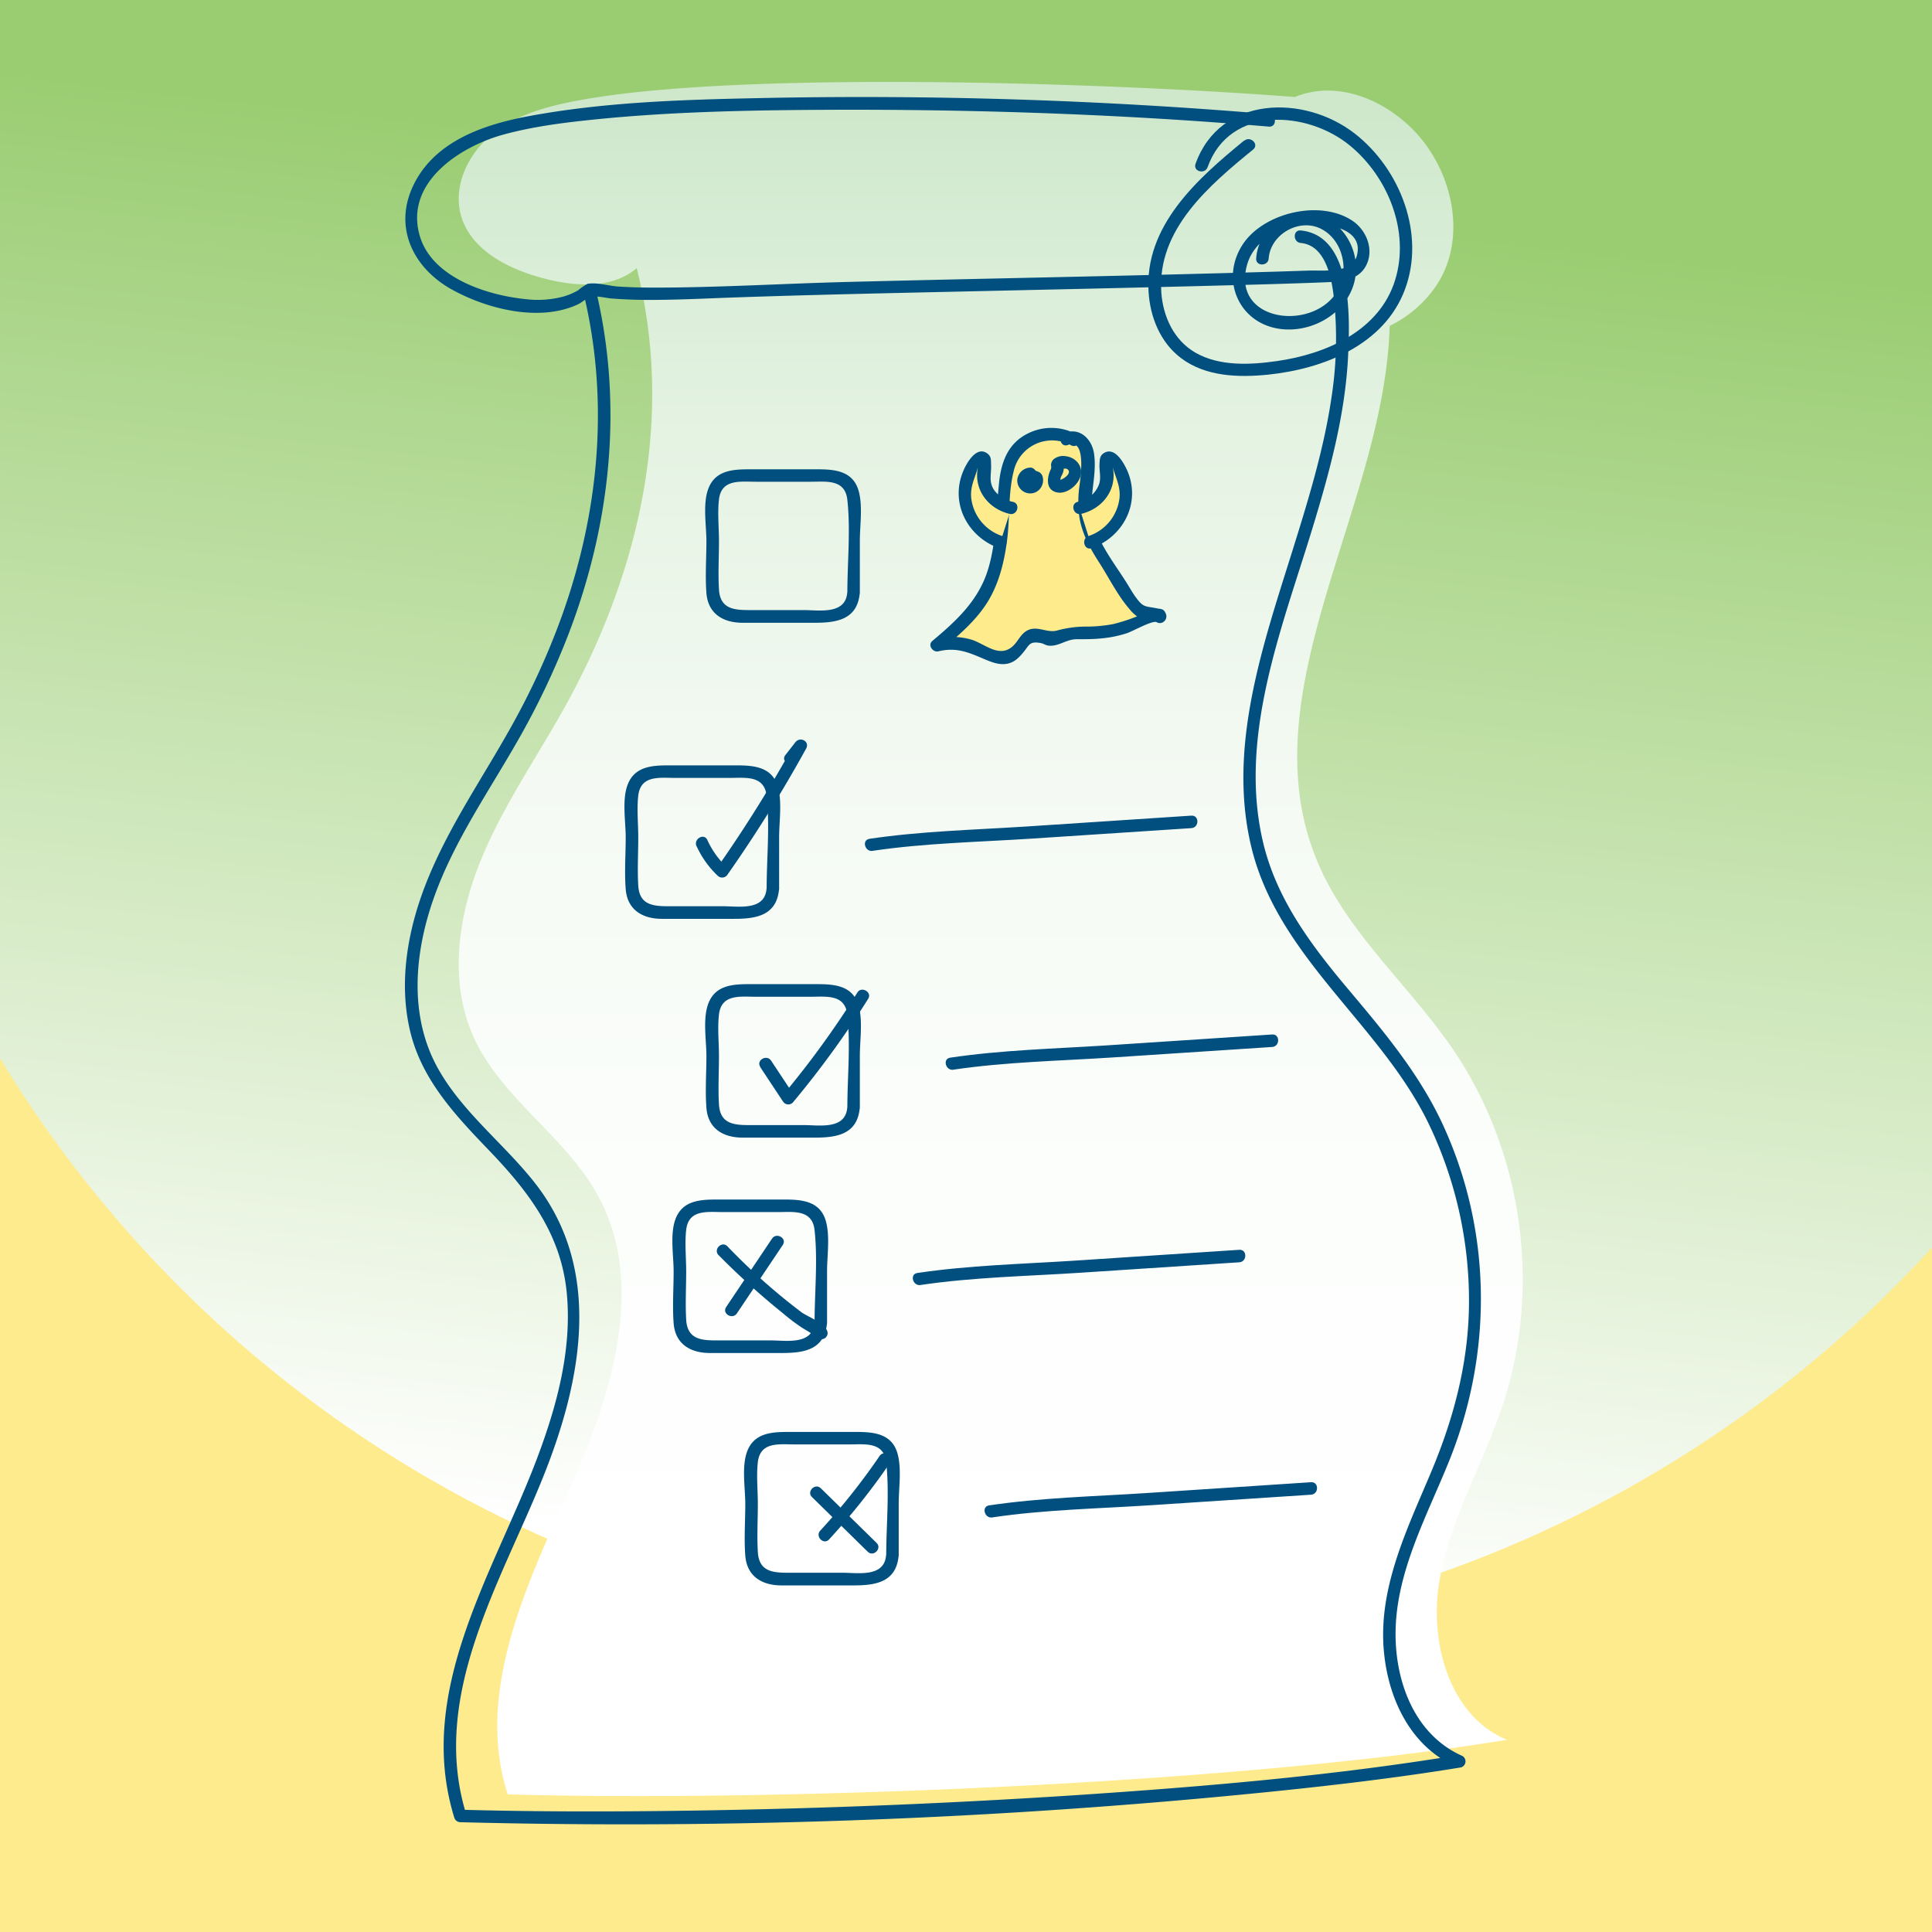 <svg xmlns="http://www.w3.org/2000/svg" xmlns:xlink="http://www.w3.org/1999/xlink" viewBox="0 0 580 580"><rect x="0" y="0" width="580" height="580" fill="#808080" stroke="none"/><defs><style>.cls-1{fill:none;}.cls-2{isolation:isolate;}.cls-3{clip-path:url(#clip-path);}.cls-4{fill:#231f20;}.cls-5{fill:#feeb8d;}.cls-6{mix-blend-mode:multiply;fill:url(#linear-gradient);}.cls-7{fill:url(#linear-gradient-2);}.cls-8{fill:#004f7f;}.cls-9{fill:#feeb8c;}</style><clipPath id="clip-path"><rect class="cls-1" width="580" height="580"/></clipPath><linearGradient id="linear-gradient" x1="382.64" y1="528.9" x2="382.64" y2="-166.22" gradientTransform="translate(495.72 -253.82) rotate(90)" gradientUnits="userSpaceOnUse"><stop offset="0" stop-color="#fff"/><stop offset="0.6" stop-color="#9acd72"/></linearGradient><linearGradient id="linear-gradient-2" x1="297.42" y1="525.29" x2="297.42" y2="34.1" gradientUnits="userSpaceOnUse"><stop offset="0" stop-color="#fff"/><stop offset="0.34" stop-color="#fcfefc"/><stop offset="0.59" stop-color="#f4faf3"/><stop offset="0.8" stop-color="#e5f3e3"/><stop offset="0.99" stop-color="#d0e9ce"/><stop offset="1" stop-color="#cfe8cc"/></linearGradient></defs><title>iiLAB -U1-concepts-03-HIJACKED ACCOUNT</title><g class="cls-2"><g id="Layer_3" data-name="Layer 3"><g class="cls-3"><path class="cls-4" d="M567.6,163.56c3.22,0,3.22-5,0-5s-3.22,5,0,5h0Z"/><rect class="cls-5" x="-33.8" y="-34.12" width="645" height="645"/><circle class="cls-6" cx="311.27" cy="128.81" r="364.11" transform="translate(148.54 423.77) rotate(-83.59)"/><path class="cls-7" d="M432.19,474.23c3.27-18.5,13.26-35.06,19.1-52.92,11.48-35.1,5.82-75.38-14.9-106-13.18-19.45-32.1-35.28-41.05-57-20.92-50.74,20.34-106.07,21.85-160.48a35.87,35.87,0,0,0,14.48-12.82c8.82-14.2,4.31-34-7.34-45.95C417.4,32,407.83,27,397.89,27.2a26.29,26.29,0,0,0-9.18,1.92c-54.4-4.2-163.8-7.89-212.84.64-9.53,1.66-19.3,3.92-27.07,9.68s-13,15.9-10.42,25.21c2.94,10.42,14.14,16.08,24.6,18.86,9.5,2.52,20.67,3.36,28.17-3,13.94,55.45-6.71,104.09-19.9,128.66-8.72,16.25-19.58,31.41-26.65,48.44s-10,36.92-2.42,53.73c8.32,18.4,27.52,29.74,37.24,47.44,15.07,27.45,3.69,61.44-9.2,90s-27.46,60.12-17.79,89.91c81,2.29,220-3.2,299.94-16.39C435,515.08,428.93,492.73,432.19,474.23Z"/><path class="cls-8" d="M373.49,42.2c-14,11.46-30,25.59-28.68,45.48,0.49,7.58,3.53,15.11,9.7,19.79,7.41,5.63,17.34,5.9,26.22,5,16.45-1.72,34.7-8.78,41-25.46s-1.4-36.29-15-46.9c-15.14-11.78-40.47-11.5-47.82,9.08-0.81,2.28,2.81,3.26,3.62,1,6.64-18.6,30-17,42.79-6.44,11.4,9.41,18,25.77,13.52,40.28-4.7,15.32-20.79,22.26-35.43,24.36-8,1.15-17.28,1.65-24.54-2.52-6.49-3.74-9.75-10.9-10.24-18.16-1.28-18.82,14.38-32.06,27.58-42.83,1.87-1.53-.8-4.17-2.65-2.65h0Z"/><path class="cls-8" d="M175.06,87.52c8,32.63,4.8,66.44-6.55,97.86a222.47,222.47,0,0,1-14.88,32.48c-8.41,15.14-18.38,29.47-25,45.53-6.05,14.61-9.28,31.27-5.33,46.87,3.61,14.24,13.63,24.8,23.51,35.09,11.75,12.24,21.49,24.91,23.29,42.36,1.75,16.93-2.82,34-8.72,49.69-12.9,34.41-36.83,70-25,108.26a1.93,1.93,0,0,0,1.81,1.38A1921,1921,0,0,0,379,538.14c19.93-2,39.83-4.32,59.59-7.55a1.89,1.89,0,0,0,.45-3.43c-14.38-6.35-20.23-22.31-20.08-37.17,0.18-18.32,9.57-35.15,16.22-51.75,12.86-32.1,12.68-67.9-1.55-99.57-7-15.61-17.75-28.47-28.68-41.45-11.23-13.34-21.78-27.27-25.82-44.57-7.38-31.61,5.69-64,14.81-93.85,5.17-16.93,9.91-34.24,10.77-52,0.54-11.11,1.43-36.11-14.22-37.61-2.4-.23-2.38,3.52,0,3.75,9,0.86,9.89,14.65,10.37,21.39a115.41,115.41,0,0,1-1.06,24.48c-2.28,15.81-7,31.15-11.75,46.35-8.89,28.44-19.65,59.17-12.37,89.2,8,33,38.48,52.94,53,82.54A122.58,122.58,0,0,1,441,389.36c0.19,18.42-4.27,35.68-11.36,52.55s-15.84,34.53-14.22,53.45c1.23,14.4,7.92,28.94,21.73,35l0.45-3.43c-37.95,6.22-76.4,9.45-114.74,12q-62.09,4.06-124.35,4.75c-20.11.22-40.24,0.17-60.35-.39l1.81,1.38c-11-35.57,10.38-69.55,23.15-101.44,11.42-28.53,18-61.71-2.36-87.86-9.24-11.86-21.72-21.21-29.18-34.44-8.93-15.84-7.2-34.88-1.31-51.45,6-16.94,16.48-31.86,25.31-47.39a233.15,233.15,0,0,0,15.17-31.93c12.66-33.09,16.42-69,8-103.64-0.57-2.34-4.19-1.35-3.62,1h0Z"/><path class="cls-8" d="M381,34.26a1459.69,1459.69,0,0,0-153.56-4.8c-22.88.48-46.16,1.2-68.71,5.41C145,37.44,130,42.53,123.8,56.27c-5.6,12.46.51,24.38,11.88,30.66,10.63,5.88,26.38,9.85,37.89,4.4,1.14-.54,2.35-1.72,3.48-2.09,1.92-.62,4.55.21,6.55,0.37C188.73,90,193.88,90.11,199,90c6.75-.08,13.5-0.42,20.25-0.66,23.29-.82,46.59-1.31,69.89-1.83,26.18-.59,52.36-1.14,78.54-1.83,9.95-.26,19.9-0.53,29.84-0.92,4.73-.19,10.47-0.41,12.75-5.37C412.5,74.66,410.1,69,406,66.27c-9.66-6.46-26.53-2.45-32.85,7-7,10.52-1.31,23.89,11.27,25.49,11.31,1.44,23.31-7.1,22.64-19.12-0.61-10.85-11.13-19.18-21.55-14.18a14.38,14.38,0,0,0-8.39,12.13c-0.17,2.41,3.58,2.4,3.75,0,0.52-7.17,9-12.11,15.5-9s8.72,11.95,5.54,18.06c-6.82,13.14-32.29,10.34-27.57-7,1.88-6.94,8.53-10.86,15.22-12.08,5.67-1,20.6-.08,17.69,9.48-1.58,5.19-10.33,4-14.7,4.19q-6.3.22-12.61,0.4c-41.78,1.23-83.58,1.94-125.37,3-19.44.49-39,1.71-58.39,1.7-3.54,0-7.08-.09-10.62-0.32-2.71-.17-6.53-1.35-9.14-0.79a12.76,12.76,0,0,0-2.8,1.88,19.13,19.13,0,0,1-4.79,2,30.13,30.13,0,0,1-11.22.67c-11.58-1.19-28.11-6.52-31.64-19.15C121.47,54.78,138.1,44,151,40.44c9.17-2.52,18.75-3.69,28.19-4.64,20.6-2.06,41.36-2.61,62-2.79,46.56-.4,93.34,1.08,139.75,5,2.4,0.2,2.39-3.55,0-3.75h0Z"/><path class="cls-9" d="M322.33,132.06c-6.28-3.87-15.65-1.1-18.81,5.57a24.3,24.3,0,0,0-1.82,8.4c-1,11.46-.82,23.64-6.78,33.48-3.43,5.65-8.6,10-13.67,14.23a16.88,16.88,0,0,1,11.43.71c3.56,1.56,7.55,4.38,10.89,2.4,2.84-1.69,3.93-6.4,7.23-6.27,1.83,0.07,3.42,1.8,5.21,1.45,1-.2,1.79-1,2.72-1.46a8.3,8.3,0,0,1,3.53-.51c10.92-.08,12.6-0.25,23.93-5,1.64-.69,2.12.52,2.17,0.06a0.6,0.6,0,0,0-.8-0.62c-4.95,1.79-8.17-4-11.2-9-5.08-8.49-9.11-12.68-10.44-20.47-0.84-4.92.25-9.93,0.7-14.9,0.2-2.19.24-4.53-.88-6.43s-3.77-3-5.6-1.83"/><path class="cls-8" d="M323.27,130.44a15.74,15.74,0,0,0-14.75-.28c-6,3-8,8.67-8.62,15-0.88,8.59-.74,17.34-3.25,25.68-2.81,9.34-9.49,15.5-16.74,21.56-1.52,1.27.13,3.54,1.82,3.13,5.57-1.34,9.21.41,14.12,2.48,2.17,0.91,4.54,1.79,6.93,1.15,2-.53,3.26-1.91,4.51-3.42,1.76-2.11,1.68-3.31,5.17-2.69,0.76,0.13,1.43.65,2.23,0.76,3,0.39,5.35-1.87,8.4-1.91,2.81,0,5.63,0,8.43-.34a34.63,34.63,0,0,0,6.73-1.45c1.79-.57,7.78-4,9-3.32a1.86,1.86,0,0,0,1.89,0l0.13-.09a2,2,0,0,0,.67-2.57c-0.62-1.44-1.35-1.25-2.67-1.51-3.5-.69-4-0.21-6.18-3.16-0.89-1.17-1.62-2.47-2.39-3.72-3.47-5.68-8.06-11.29-10.12-17.68-2.41-7.48.93-14.44-.14-21.85-0.63-4.39-4.25-8-8.84-6.25-2.22.87-1.26,4.49,1,3.62,6-2.33,3.52,11.41,3.37,13a32.93,32.93,0,0,0,.1,8.86c0.86,5,3.25,9.34,6,13.57,2.9,4.54,5.45,9.73,9,13.83a11.06,11.06,0,0,0,4.17,3.29c0.62,0.25,4.08,1.14,3.54-.11l0.67-2.57q2.29,0.14,1-.3a5.53,5.53,0,0,0-1.15-.23,18.38,18.38,0,0,0-4.8,1.64,52.94,52.94,0,0,1-8.33,2.8,44.23,44.23,0,0,1-8.66.75,33,33,0,0,0-8.31,1.21c-2.75.7-5.51-1.34-8.29-.28-2.42.93-3.1,3.36-4.91,5-4.06,3.56-8.2-.68-12.31-2a19.93,19.93,0,0,0-10.86-.12l1.82,3.13c5.16-4.32,10.45-8.78,14-14.61,3.23-5.37,4.76-11.49,5.6-17.64,1-7,.33-14.59,2.09-21.43a11.8,11.8,0,0,1,17.16-7.71c2.12,1.15,4-2.08,1.89-3.24h0Z"/><path class="cls-9" d="M317.1,141.78c-0.67,1.29-1.22,3.15,0,4a2.73,2.73,0,0,0,2.77-.24c1.67-.9,3.23-2.65,2.76-4.48s-2.62-2.56-4.33-2.07-0.23,1.3-1.17,2.82"/><path class="cls-8" d="M315.48,140.83c-1.21,2.45-1.65,6.28,1.85,7,2.93,0.61,6.38-2.22,7.08-5,0.77-3-1.56-5.54-4.46-5.87a4.54,4.54,0,0,0-3.75,1,2.6,2.6,0,0,0-.68,1.66,2.65,2.65,0,0,1,0,1.14c-1.12,2.14,2.12,4,3.24,1.89a4.53,4.53,0,0,0,.59-1.89,2.39,2.39,0,0,0,0-.63q0-.11,0-0.22,0-.66-0.5.78a11.45,11.45,0,0,1,1.17,0,1.19,1.19,0,0,1,.83.65c0.36,1-1.15,2.09-1.87,2.44a3.33,3.33,0,0,1-.74.3s0.2,0.18.1-.08a2.69,2.69,0,0,1,.47-1.38c1.06-2.16-2.17-4.06-3.24-1.89h0Z"/><path class="cls-9" d="M309.16,142.25a2,2,0,1,0,2,1.19l-0.93-.37"/><path class="cls-8" d="M309.16,140.38A4.06,4.06,0,0,0,305.4,144a3.9,3.9,0,0,0,2.89,4,3.8,3.8,0,0,0,4.41-2,4,4,0,0,0,.35-2.71,2.3,2.3,0,0,0-1-1.5,10.11,10.11,0,0,0-1.38-.56,1.89,1.89,0,0,0-2.31,1.31,1.92,1.92,0,0,0,1.31,2.31l0.93,0.37-1.31-1.31c0.08,0.22.07,0.53,0.12,0.17q-0.11.32,0,.12-0.18.29,0,.11c0,0.16-.23.13,0.11,0.06-0.18,0-.17,0-0.25,0a0.55,0.55,0,0,1-.2-0.19c0.21,0.28-.06.15,0.09,0a0.13,0.13,0,0,1,0,.14,1.22,1.22,0,1,0,.08-0.14c0.15-.23.2-0.11,0-0.08a1.93,1.93,0,0,0,1.88-1.87,1.89,1.89,0,0,0-1.87-1.87h0Z"/><path class="cls-9" d="M324.06,152.46a10,10,0,0,0,8.07-12.37c-0.24-.93-0.47-2.19.39-2.59,0.7-.32,1.46.28,2,0.87a15.25,15.25,0,0,1-7.21,24.37"/><path class="cls-8" d="M324.56,154.27c5.91-1.39,10.34-6.47,9.69-12.79-0.3-2.89-.35-1.53.28,0.31,0.91,2.68,1.84,4.8,1.55,7.75a13.69,13.69,0,0,1-9.32,11.39c-2.25.81-1.28,4.44,1,3.62,9.44-3.4,14.76-13.48,10.74-23.07-1-2.3-3.77-7.56-7.12-5.45-1.3.82-1.22,2-1.3,3.32-0.13,2.2.65,4.29-.31,6.47a8.25,8.25,0,0,1-6.21,4.83c-2.35.55-1.35,4.17,1,3.62h0Z"/><path class="cls-9" d="M303.59,152.46a10,10,0,0,1-8.07-12.37c0.24-.93.47-2.19-0.39-2.59-0.7-.32-1.46.28-2,0.87a15.25,15.25,0,0,0,7.21,24.37"/><path class="cls-8" d="M304.09,150.66a9.09,9.09,0,0,1-5.65-3.54c-1.72-2.56-.78-4.78-0.91-7.52-0.06-1.33.14-2.49-1.07-3.42-3.33-2.56-6.37,3-7.31,5.3-4,9.57,1.31,19.67,10.74,23.07,2.27,0.82,3.25-2.8,1-3.62a13.69,13.69,0,0,1-9.32-11.39c-0.29-2.94.64-5.07,1.55-7.75,0.63-1.84.58-3.2,0.28-.31-0.65,6.31,3.78,11.4,9.69,12.79,2.35,0.55,3.35-3.06,1-3.62h0Z"/><path class="cls-8" d="M230.11,266.91c-0.6,6.59-8.47,5.15-13.06,5.15H200.61c-4.58,0-8.67-.41-9-6.21-0.29-4.8,0-9.72,0-14.53,0-4.06-.47-8.43,0-12.46,0.72-6.21,6.41-5.33,10.93-5.33h16.68c4.58,0,10.26-.84,10.93,5.44,1,9.1,0,18.78,0,27.94a1.88,1.88,0,0,0,3.75,0V251.32c0-4.68.92-10.41-.34-15-1.68-6.1-7.21-6.55-12.43-6.55H200.61c-5,0-10.25.37-12.26,6-1.63,4.53-.51,10.91-0.51,15.58,0,5.13-.39,10.42,0,15.54,0.49,6.31,5.09,8.95,10.9,8.95h21.63c6.51,0,12.78-.92,13.5-8.9C234.08,264.51,230.33,264.52,230.11,266.91Z"/><path class="cls-8" d="M262,255.42c15.77-2.34,32-2.63,47.86-3.67l47.8-3.14c2.4-.16,2.41-3.91,0-3.75l-49.79,3.28c-15.59,1-31.4,1.38-46.86,3.68-2.38.35-1.37,4,1,3.62h0Z"/><path class="cls-8" d="M254.34,332.61c-0.6,6.59-8.47,5.15-13.06,5.15H224.84c-4.58,0-8.67-.41-9-6.21-0.29-4.8,0-9.72,0-14.53,0-4.06-.47-8.43,0-12.46,0.72-6.21,6.41-5.33,10.93-5.33h16.68c4.58,0,10.26-.84,10.93,5.44,1,9.1,0,18.78,0,27.94a1.88,1.88,0,0,0,3.75,0V317c0-4.68.92-10.41-.34-15-1.68-6.1-7.21-6.55-12.43-6.55H224.84c-5,0-10.25.37-12.26,6-1.63,4.53-.51,10.91-0.51,15.58,0,5.13-.39,10.42,0,15.54,0.49,6.31,5.09,8.95,10.9,8.95h21.63c6.51,0,12.78-.92,13.5-8.9C258.31,330.21,254.56,330.23,254.34,332.61Z"/><path class="cls-8" d="M286.25,321.12c15.77-2.34,32-2.63,47.86-3.67l47.8-3.14c2.4-.16,2.41-3.91,0-3.75l-49.79,3.28c-15.59,1-31.4,1.38-46.86,3.68-2.38.35-1.37,4,1,3.62h0Z"/><path class="cls-8" d="M244.48,397.25c-0.6,6.59-8.47,5.15-13.06,5.15H215c-4.58,0-8.67-.41-9-6.21-0.29-4.8,0-9.72,0-14.53,0-4.06-.47-8.43,0-12.46,0.72-6.21,6.41-5.33,10.93-5.33h16.68c4.58,0,10.26-.84,10.93,5.44,1,9.1,0,18.78,0,27.94a1.88,1.88,0,0,0,3.75,0V381.66c0-4.68.92-10.41-.34-15-1.68-6.1-7.21-6.55-12.43-6.55H215c-5,0-10.25.37-12.26,6-1.63,4.53-.51,10.91-0.51,15.58,0,5.13-.39,10.42,0,15.54,0.49,6.31,5.09,8.95,10.9,8.95h21.63c6.51,0,12.78-.92,13.5-8.9C248.44,394.85,244.69,394.86,244.48,397.25Z"/><path class="cls-8" d="M254.34,178c-0.6,6.59-8.47,5.15-13.06,5.15H224.84c-4.58,0-8.67-.41-9-6.21-0.29-4.8,0-9.72,0-14.53,0-4.06-.47-8.43,0-12.46,0.72-6.21,6.41-5.33,10.93-5.33h16.68c4.58,0,10.26-.84,10.93,5.44,1,9.1,0,18.78,0,27.94a1.88,1.88,0,0,0,3.75,0V162.44c0-4.68.92-10.41-.34-15-1.68-6.1-7.21-6.55-12.43-6.55H224.84c-5,0-10.25.37-12.26,6-1.63,4.53-.51,10.91-0.51,15.58,0,5.13-.39,10.42,0,15.54,0.49,6.31,5.09,8.95,10.9,8.95h21.63c6.51,0,12.78-.92,13.5-8.9C258.31,175.62,254.56,175.64,254.34,178Z"/><path class="cls-8" d="M276.38,385.76c15.77-2.34,32-2.63,47.86-3.67l47.8-3.14c2.4-.16,2.41-3.91,0-3.75l-49.79,3.28c-15.59,1-31.4,1.38-46.86,3.68-2.38.35-1.37,4,1,3.62h0Z"/><path class="cls-8" d="M266,467c-0.6,6.59-8.47,5.15-13.06,5.15H236.51c-4.58,0-8.67-.41-9-6.21-0.29-4.8,0-9.72,0-14.53,0-4.06-.47-8.43,0-12.46,0.72-6.21,6.41-5.33,10.93-5.33h16.68c4.58,0,10.26-.84,10.93,5.44,1,9.1,0,18.78,0,27.94a1.88,1.88,0,0,0,3.75,0V451.43c0-4.68.92-10.41-.34-15-1.68-6.1-7.21-6.55-12.43-6.55H236.51c-5,0-10.25.37-12.26,6-1.63,4.53-.51,10.91-0.51,15.58,0,5.13-.39,10.42,0,15.54,0.49,6.31,5.09,8.95,10.9,8.95h21.63c6.51,0,12.78-.92,13.5-8.9C270,464.62,266.23,464.63,266,467Z"/><path class="cls-8" d="M297.92,455.53c15.77-2.34,32-2.63,47.86-3.67l47.8-3.14c2.4-.16,2.41-3.91,0-3.75l-49.79,3.28c-15.59,1-31.4,1.38-46.86,3.68-2.38.35-1.37,4,1,3.62h0Z"/><path class="cls-8" d="M209.14,254.06a28.49,28.49,0,0,0,6.34,8.86,1.91,1.91,0,0,0,2.94-.38A409.7,409.7,0,0,0,242,224.74c1.2-2.18-1.81-3.76-3.24-1.89l-3,3.85c-1.47,1.92,1.79,3.79,3.24,1.89l3-3.85-3.24-1.89a409.7,409.7,0,0,1-23.59,37.8l2.94-.38a26,26,0,0,1-5.76-8.1c-1-2.19-4.24-.29-3.24,1.89h0Z"/><path class="cls-8" d="M215.73,376.8a226.64,226.64,0,0,0,19.41,17.53,57.71,57.71,0,0,0,5.59,4.23c0.83,0.52,1.68,1,2.51,1.53,1.35,0.84,1.58,1.77,1.46.08l1.88-1.87a4.34,4.34,0,0,0-1-.42c-2.25-.87-3.23,2.75-1,3.62a7.58,7.58,0,0,0,2,.55,1.88,1.88,0,0,0,1.88-1.87c-0.19-2.83-5.9-4.79-7.88-6.25a186.84,186.84,0,0,1-22.2-19.77c-1.69-1.73-4.34.92-2.65,2.65h0Z"/><path class="cls-8" d="M221.23,394.27L235,373.74c1.35-2-1.9-3.89-3.24-1.89L218,392.38c-1.35,2,1.9,3.89,3.24,1.89h0Z"/><path class="cls-8" d="M228.22,320.34l6.82,10.3A1.89,1.89,0,0,0,238,331a285.39,285.39,0,0,0,22.62-31.13c1.29-2-2-3.93-3.24-1.89a278.23,278.23,0,0,1-22,30.37l2.94,0.38-6.82-10.3c-1.33-2-4.58-.13-3.24,1.89h0Z"/><path class="cls-8" d="M243.77,449.44l16.73,16.4c1.72,1.69,4.38-1,2.65-2.65l-16.73-16.4c-1.72-1.69-4.38,1-2.65,2.65h0Z"/><path class="cls-8" d="M248.91,462.13A203.43,203.43,0,0,0,267.29,439c1.36-2-1.88-3.88-3.24-1.89a196.77,196.77,0,0,1-17.79,22.38c-1.63,1.77,1,4.43,2.65,2.65h0Z"/></g></g></g></svg>